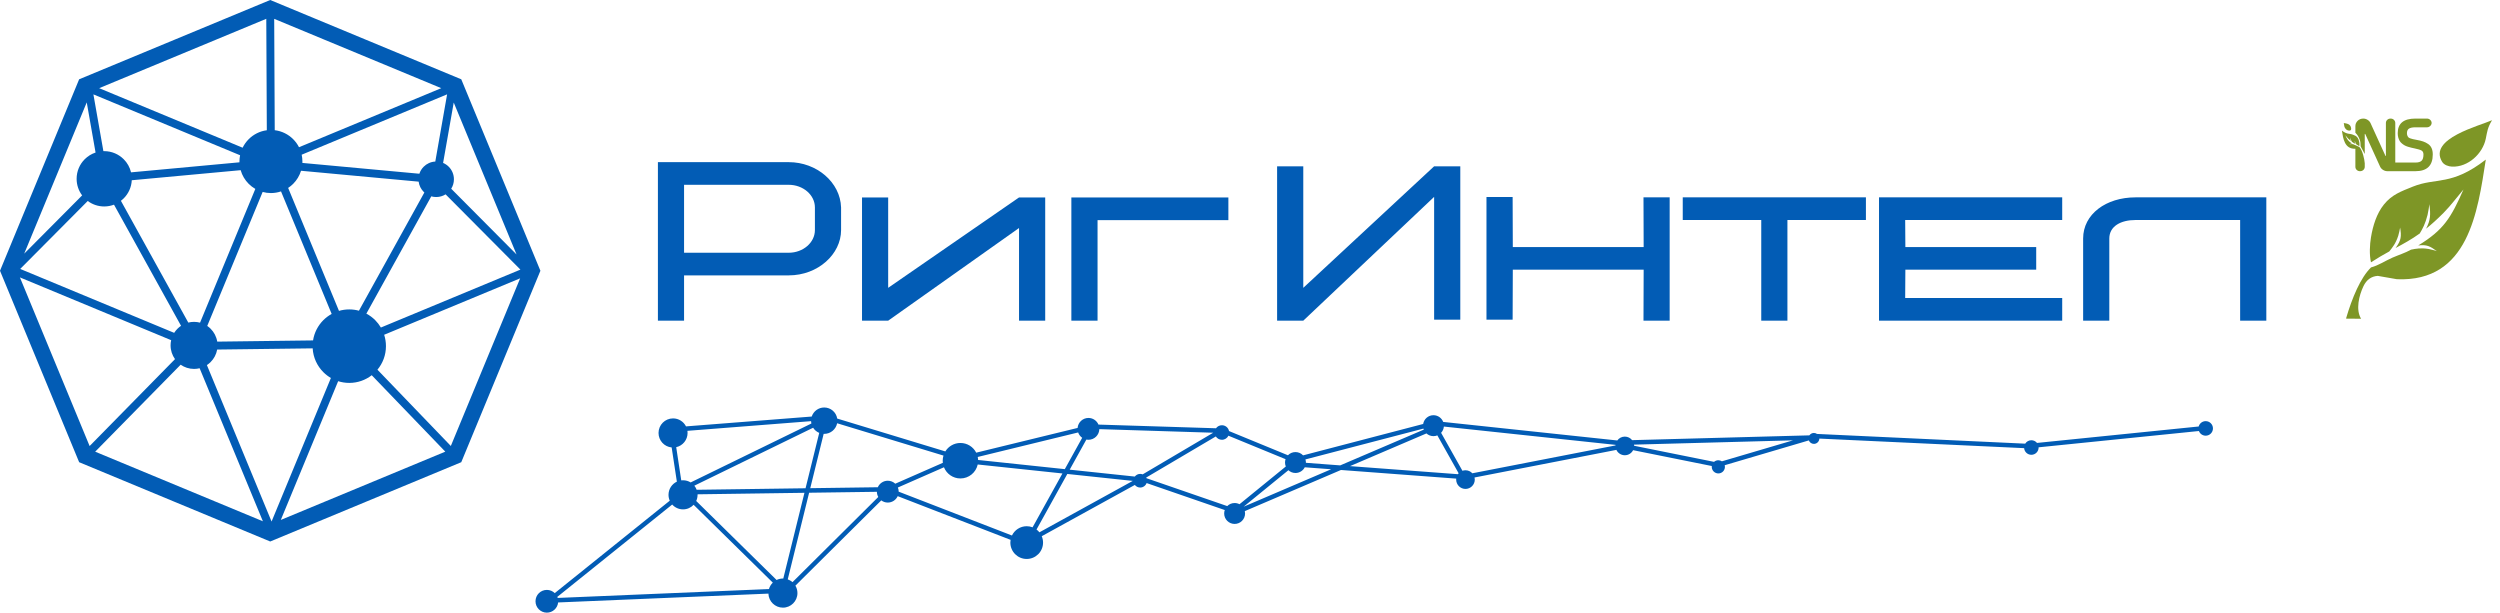 <svg width="253" height="62" viewBox="0 0 253 62" fill="none" xmlns="http://www.w3.org/2000/svg">
<path d="M44.654 8.923L27.749 1.907L27.803 13.176C28.528 13.264 29.18 13.595 29.671 14.088C29.907 14.324 30.106 14.597 30.259 14.899L44.654 8.923ZM27.346 0L37.013 4.013L46.68 8.025L50.685 17.712L54.689 27.401L50.685 37.088L46.68 46.775L37.013 50.787L27.346 54.8L17.676 50.787L8.009 46.775L4.005 37.088L0 27.401L4.005 17.712L8.009 8.025L17.676 4.013L27.346 0V0ZM19.637 32.572C19.847 32.572 20.051 32.601 20.245 32.652L25.839 19.118C25.592 18.977 25.365 18.802 25.166 18.603C24.788 18.224 24.504 17.751 24.355 17.222L13.336 18.24C13.299 18.956 12.994 19.6 12.521 20.074C12.433 20.162 12.338 20.245 12.237 20.323L19.056 32.645C19.243 32.597 19.438 32.572 19.637 32.572ZM20.973 32.985C21.098 33.068 21.213 33.165 21.318 33.271C21.663 33.617 21.903 34.068 21.984 34.573L31.681 34.449C31.804 33.655 32.181 32.945 32.721 32.401C32.971 32.153 33.255 31.939 33.564 31.77L28.439 19.37C28.118 19.478 27.775 19.538 27.418 19.538C27.127 19.538 26.847 19.499 26.58 19.425L20.973 32.985ZM21.977 35.375C21.89 35.864 21.655 36.299 21.318 36.636C21.202 36.753 21.076 36.857 20.938 36.947L27.483 52.779L33.487 38.252C33.207 38.09 32.95 37.89 32.721 37.661C32.098 37.037 31.697 36.192 31.642 35.253L21.977 35.375ZM20.202 37.266C20.021 37.31 19.833 37.335 19.637 37.335C19.134 37.335 18.666 37.176 18.282 36.908L9.632 45.711L26.604 52.754L20.202 37.266ZM17.71 36.343C17.428 35.952 17.263 35.472 17.263 34.954C17.263 34.772 17.282 34.596 17.321 34.426L2.014 28.073L9.069 45.14L17.71 36.343ZM17.627 33.684C17.722 33.534 17.833 33.394 17.958 33.271C18.069 33.16 18.19 33.059 18.321 32.971L11.537 20.712C11.229 20.829 10.894 20.894 10.546 20.894C9.921 20.894 9.345 20.688 8.879 20.34L2.045 27.216L17.627 33.684ZM44.842 16.488C45.057 16.578 45.251 16.71 45.413 16.873C45.737 17.197 45.937 17.647 45.937 18.143C45.937 18.495 45.837 18.823 45.663 19.1L52.274 25.752L45.918 10.377L44.842 16.488ZM45.094 19.668C44.818 19.841 44.492 19.94 44.144 19.94C43.971 19.94 43.804 19.917 43.645 19.871L37.076 31.74C37.407 31.916 37.71 32.139 37.97 32.401C38.192 32.624 38.386 32.874 38.546 33.146L52.665 27.285L45.094 19.668ZM42.945 19.481C42.922 19.458 42.897 19.437 42.876 19.414C42.603 19.143 42.419 18.783 42.366 18.383L30.465 17.282C30.31 17.786 30.033 18.238 29.671 18.603C29.516 18.758 29.345 18.898 29.16 19.017L34.304 31.461C34.635 31.364 34.985 31.313 35.346 31.313C35.686 31.313 36.013 31.359 36.325 31.444L42.945 19.481ZM42.44 17.582C42.528 17.312 42.679 17.07 42.876 16.873C43.179 16.568 43.593 16.372 44.052 16.349L45.247 9.548L30.53 15.656C30.577 15.878 30.604 16.109 30.604 16.345C30.604 16.393 30.604 16.441 30.6 16.488L42.44 17.582ZM24.233 16.426C24.233 16.4 24.233 16.372 24.233 16.345C24.233 16.128 24.255 15.917 24.297 15.712L9.453 9.551L10.463 15.298C10.489 15.296 10.518 15.296 10.546 15.296C11.317 15.296 12.015 15.61 12.521 16.116C12.88 16.474 13.14 16.931 13.262 17.441L24.233 16.426ZM24.554 14.948C24.709 14.629 24.916 14.338 25.166 14.088C25.65 13.603 26.289 13.274 27.002 13.181L26.948 1.903L10.035 8.923L24.554 14.948ZM8.312 19.774C7.962 19.307 7.754 18.725 7.754 18.095C7.754 17.323 8.065 16.622 8.571 16.116C8.877 15.811 9.252 15.575 9.671 15.437L8.778 10.362L2.45 25.669L8.312 19.774ZM38.877 33.878C38.995 34.241 39.058 34.629 39.058 35.031C39.058 35.938 38.734 36.769 38.197 37.414L45.624 45.133L52.639 28.166L38.877 33.878ZM37.62 37.973C36.992 38.46 36.203 38.751 35.346 38.751C34.955 38.751 34.577 38.689 34.221 38.577L28.418 52.617L45.064 45.708L37.62 37.973Z" fill="#025CB5"/>
<path d="M82.469 23.286C82.469 24.545 81.278 25.577 79.82 25.577H69.227V18.702H79.82C81.278 18.702 82.469 19.732 82.469 20.993V23.286ZM85.117 20.993C85.038 18.45 82.654 16.41 79.82 16.41H66.58V32.452H69.227V27.868H79.82C82.788 27.868 85.117 25.715 85.117 23.286V20.993ZM87.236 32.452H89.883L103.126 23.076V32.452H105.775V19.982H103.126L89.883 29.129V19.982H87.236V32.452ZM124.312 22.275V19.982H108.422V32.452H111.072V22.275H124.312ZM129.243 32.452H131.892L145.134 19.924V32.348H147.782V16.83H145.134L131.892 29.129V16.83H129.243V32.452ZM153.078 19.935H150.431V32.348H153.078L153.096 27.291H166.338L166.321 32.452H168.97V19.973H166.321L166.338 25H153.096L153.078 19.935ZM188.831 22.265V19.973H170.294V22.265H178.239V32.452H180.887V22.265H188.831ZM192.804 22.265H208.695V19.973H190.156V32.452H208.695V30.16H192.804L192.823 27.291H206.064V25H192.823L192.804 22.265ZM216.109 19.973C213.143 19.973 210.813 21.663 210.813 24.138V32.452H213.462V24.138C213.462 22.877 214.654 22.265 216.109 22.265H226.702V32.452H229.352V19.973H216.109Z" fill="#025CB5"/>
<path fill-rule="evenodd" clip-rule="evenodd" d="M55.341 59.698C55.652 59.698 55.934 59.822 56.14 60.023L67.778 50.671C67.698 50.489 67.653 50.288 67.653 50.077C67.653 49.487 67.999 48.979 68.498 48.743L67.972 45.282C67.226 45.212 66.643 44.582 66.643 43.815C66.643 43.002 67.302 42.342 68.113 42.342C68.685 42.342 69.181 42.67 69.424 43.15L82.146 42.154C82.322 41.623 82.822 41.238 83.411 41.238C84.075 41.238 84.624 41.723 84.726 42.358L95.668 45.683C95.983 45.17 96.55 44.829 97.194 44.829C97.891 44.829 98.497 45.228 98.792 45.81L109.053 43.307C109.1 42.741 109.574 42.296 110.151 42.296C110.605 42.296 110.996 42.573 111.165 42.968L123.059 43.34C123.193 43.155 123.411 43.034 123.658 43.034C124.013 43.034 124.311 43.286 124.378 43.623L130.34 46.073C130.531 45.873 130.801 45.75 131.1 45.75C131.404 45.75 131.677 45.877 131.871 46.083L144.024 42.907C144.106 42.404 144.541 42.019 145.068 42.019C145.516 42.019 145.9 42.302 146.053 42.699L163.668 44.575C163.839 44.339 164.117 44.184 164.432 44.184C164.731 44.184 164.999 44.325 165.171 44.543L183.11 44.058C183.209 43.912 183.378 43.815 183.568 43.815C183.684 43.815 183.791 43.852 183.881 43.914L204.951 44.898C205.08 44.69 205.31 44.552 205.574 44.552C205.805 44.552 206.009 44.658 206.145 44.824L222.506 43.161C222.592 42.848 222.878 42.619 223.216 42.619C223.622 42.619 223.951 42.949 223.951 43.355C223.951 43.762 223.622 44.092 223.216 44.092C222.902 44.092 222.635 43.896 222.529 43.619L206.308 45.268V45.289C206.308 45.695 205.979 46.025 205.574 46.025C205.189 46.025 204.874 45.729 204.842 45.353L184.119 44.385C184.11 44.681 183.865 44.921 183.568 44.921C183.334 44.921 183.135 44.775 183.054 44.57L174.541 47.08C174.555 47.133 174.562 47.187 174.562 47.246C174.562 47.614 174.265 47.912 173.897 47.912C173.529 47.912 173.23 47.614 173.23 47.246C173.23 47.217 173.232 47.189 173.235 47.161L165.27 45.558C165.115 45.863 164.798 46.071 164.432 46.071C164.054 46.071 163.728 45.849 163.578 45.528L149.223 48.322C149.239 48.39 149.248 48.461 149.248 48.535C149.248 49.055 148.826 49.479 148.306 49.479C147.785 49.479 147.365 49.055 147.365 48.535C147.365 48.501 147.366 48.468 147.37 48.436L135.705 47.563L125.974 51.726C125.992 51.803 126.001 51.883 126.001 51.964C126.001 52.549 125.527 53.022 124.944 53.022C124.36 53.022 123.886 52.549 123.886 51.964C123.886 51.842 123.908 51.726 123.946 51.616L116.036 48.886C115.939 49.151 115.685 49.339 115.388 49.339C115.168 49.339 114.973 49.237 114.846 49.076L105.425 54.264C105.509 54.463 105.557 54.682 105.557 54.909C105.557 55.825 104.816 56.567 103.902 56.567C102.989 56.567 102.248 55.825 102.248 54.909C102.248 54.816 102.256 54.722 102.272 54.633L90.848 50.211C90.674 50.593 90.29 50.86 89.843 50.86C89.597 50.86 89.368 50.777 89.185 50.639L80.495 59.268C80.626 59.488 80.701 59.746 80.701 60.021C80.701 60.834 80.042 61.494 79.231 61.494C78.437 61.494 77.789 60.862 77.763 60.074L56.483 60.968C56.423 61.548 55.934 62 55.341 62C54.707 62 54.193 61.485 54.193 60.848C54.193 60.213 54.707 59.698 55.341 59.698ZM56.4 60.404C56.414 60.439 56.428 60.474 56.439 60.511L77.817 59.612C77.889 59.361 78.027 59.139 78.208 58.963L70.195 51.085C69.928 51.371 69.546 51.549 69.123 51.549C68.689 51.549 68.296 51.361 68.027 51.059L56.4 60.404ZM70.456 50.699L78.59 58.695C78.784 58.599 79.002 58.546 79.231 58.546C79.243 58.546 79.255 58.548 79.268 58.548L81.41 49.872L70.593 50.024C70.593 50.041 70.593 50.059 70.593 50.077C70.593 50.299 70.544 50.509 70.456 50.699ZM68.433 45.254L68.942 48.614C69.002 48.607 69.062 48.604 69.123 48.604C69.407 48.604 69.669 48.683 69.894 48.822L82.11 42.861C82.093 42.783 82.084 42.702 82.081 42.621L69.567 43.6C69.578 43.67 69.583 43.743 69.583 43.815C69.583 44.519 69.092 45.108 68.433 45.254ZM95.48 46.104L84.719 42.834C84.596 43.446 84.057 43.908 83.411 43.908C83.392 43.908 83.373 43.907 83.355 43.907L81.998 49.404L88.835 49.309C89.005 48.921 89.393 48.65 89.843 48.65C90.137 48.65 90.403 48.764 90.6 48.951L95.416 46.838C95.407 46.768 95.402 46.695 95.402 46.623C95.402 46.443 95.43 46.269 95.48 46.104ZM80.201 58.913L88.882 50.294C88.794 50.138 88.743 49.96 88.741 49.77L81.883 49.865L79.72 58.631C79.9 58.695 80.061 58.792 80.201 58.913ZM70.503 49.565L81.522 49.412L82.906 43.808C82.649 43.702 82.433 43.519 82.287 43.288L70.267 49.151C70.366 49.274 70.447 49.413 70.503 49.565ZM95.529 47.288L90.864 49.336C90.917 49.465 90.947 49.606 90.947 49.754V49.757L102.411 54.193C102.677 53.638 103.246 53.253 103.902 53.253C104.112 53.253 104.312 53.292 104.497 53.364L107.518 47.914L98.945 47.006C98.771 47.814 98.053 48.419 97.194 48.419C96.439 48.419 95.793 47.951 95.529 47.288ZM132.156 46.836L135.629 47.097L144.087 43.478C144.075 43.445 144.062 43.409 144.052 43.374L132.11 46.494C132.14 46.593 132.158 46.699 132.158 46.808C132.158 46.817 132.156 46.828 132.156 46.836ZM149 47.897L163.492 45.076C163.492 45.057 163.494 45.039 163.496 45.02L146.12 43.168C146.099 43.411 145.997 43.632 145.84 43.801L147.998 47.642C148.095 47.609 148.199 47.591 148.306 47.591C148.581 47.591 148.829 47.709 149 47.897ZM109.109 43.764L98.945 46.245C98.967 46.343 98.981 46.445 98.984 46.549L107.759 47.477L109.516 44.305C109.329 44.173 109.185 43.984 109.109 43.764ZM109.94 44.485L108.254 47.53L114.842 48.228C114.969 48.064 115.166 47.958 115.388 47.958C115.476 47.958 115.56 47.976 115.638 48.006L122.779 43.792L111.253 43.429C111.237 44.027 110.75 44.506 110.151 44.506C110.079 44.506 110.009 44.499 109.94 44.485ZM108.013 47.965L104.897 53.587C105.006 53.669 105.105 53.765 105.189 53.87L114.636 48.667L108.013 47.965ZM123.042 44.169L115.997 48.327C116.009 48.35 116.02 48.373 116.029 48.397L124.196 51.216C124.388 51.024 124.652 50.906 124.944 50.906C125.122 50.906 125.289 50.95 125.437 51.027L130.123 47.209C130.072 47.085 130.044 46.949 130.044 46.808C130.044 46.69 130.063 46.575 130.098 46.469L124.318 44.094C124.198 44.337 123.948 44.506 123.658 44.506C123.399 44.506 123.172 44.372 123.042 44.169ZM130.385 47.586L125.856 51.278L134.712 47.489L132.042 47.29C131.867 47.632 131.51 47.867 131.1 47.867C130.824 47.867 130.574 47.761 130.385 47.586ZM147.613 47.895L145.46 44.062C145.339 44.111 145.207 44.138 145.068 44.138C144.793 44.138 144.543 44.034 144.356 43.863L136.622 47.172L147.539 47.988C147.562 47.955 147.586 47.925 147.613 47.895ZM181.455 44.563L165.365 44.997C165.37 45.034 165.374 45.073 165.374 45.111L173.462 46.739C173.578 46.639 173.73 46.577 173.897 46.577C174.029 46.577 174.154 46.618 174.258 46.685L181.455 44.563Z" fill="#025CB5"/>
<path d="M244.442 17.325H241.631H241.621H241.605C241.453 17.325 241.309 17.283 241.168 17.196C241.029 17.11 240.931 17 240.869 16.87L239.366 13.568C239.361 13.552 239.35 13.545 239.336 13.545C239.32 13.545 239.313 13.557 239.313 13.582V15.584C239.239 15.427 239.142 15.277 239.065 15.122C239.015 15.023 238.949 14.931 238.903 14.829C238.891 14.805 238.892 14.776 238.891 14.748C238.88 14.619 238.892 14.489 238.868 14.362C238.838 14.221 238.787 14.085 238.727 13.953C238.674 13.834 238.607 13.72 238.528 13.614C238.479 13.547 238.422 13.489 238.364 13.429V12.776C238.364 12.559 238.442 12.374 238.595 12.224C238.75 12.076 238.942 12 239.169 12C239.32 12 239.464 12.044 239.602 12.13C239.737 12.215 239.836 12.325 239.897 12.457L241.401 15.759C241.406 15.778 241.416 15.789 241.431 15.789C241.446 15.789 241.453 15.776 241.453 15.752V12.45C241.453 12.323 241.497 12.215 241.587 12.13C241.675 12.044 241.79 12 241.932 12C242.07 12 242.182 12.044 242.27 12.134C242.358 12.222 242.402 12.328 242.402 12.45V16.45H244.442C244.731 16.45 244.939 16.39 245.064 16.268C245.19 16.147 245.254 15.937 245.254 15.637C245.254 15.45 245.194 15.318 245.073 15.242C244.951 15.166 244.715 15.092 244.367 15.021C244.224 14.991 244.108 14.965 244.016 14.944C243.927 14.924 243.812 14.893 243.678 14.849C243.545 14.806 243.436 14.76 243.349 14.713C243.263 14.665 243.171 14.602 243.075 14.522C242.98 14.443 242.904 14.358 242.848 14.263C242.791 14.169 242.745 14.055 242.707 13.921C242.67 13.787 242.65 13.639 242.65 13.476C242.65 12.492 243.245 12 244.434 12H245.604C245.74 12 245.854 12.046 245.946 12.138C246.037 12.229 246.081 12.33 246.081 12.441C246.081 12.554 246.035 12.654 245.942 12.746C245.847 12.838 245.738 12.884 245.611 12.884H244.434C244.141 12.884 243.927 12.928 243.789 13.016C243.652 13.104 243.583 13.258 243.583 13.476C243.583 13.573 243.597 13.655 243.626 13.723C243.654 13.792 243.687 13.848 243.724 13.891C243.763 13.935 243.83 13.972 243.927 14.005C244.022 14.037 244.11 14.064 244.187 14.081C244.266 14.099 244.388 14.124 244.555 14.154C244.819 14.2 245.043 14.254 245.224 14.318C245.405 14.381 245.576 14.466 245.733 14.575C245.889 14.684 246.005 14.827 246.081 15.002C246.159 15.177 246.196 15.388 246.196 15.637C246.196 16.762 245.611 17.325 244.442 17.325ZM237 13.217C237.125 14.018 237.264 15.097 238.364 15.053V16.877C238.364 17.004 238.41 17.11 238.5 17.196C238.591 17.283 238.702 17.325 238.834 17.325C238.971 17.325 239.084 17.283 239.176 17.196C239.267 17.11 239.313 17.004 239.313 16.877V16.521C239.283 16.115 239.084 15.187 238.762 14.871C238.646 14.841 238.544 14.769 238.435 14.722C238.34 14.679 238.237 14.649 238.148 14.6V14.598C238.067 14.582 237.998 14.568 237.877 14.588C237.834 14.595 237.794 14.611 237.752 14.621C237.855 14.545 237.908 14.519 238.037 14.535C237.644 14.295 237.533 14.11 237.343 13.676C237.444 13.794 237.537 13.921 237.646 14.032C237.745 14.133 237.834 14.212 237.917 14.277C237.847 14.141 237.847 14.064 237.866 13.901C237.875 13.956 237.88 14.011 237.894 14.065C237.929 14.205 237.97 14.277 238.014 14.351C238.142 14.443 238.26 14.506 238.384 14.573C238.296 14.452 238.294 14.393 238.315 14.259C238.324 14.302 238.331 14.344 238.343 14.385C238.384 14.505 238.429 14.559 238.48 14.626C238.568 14.674 238.66 14.725 238.762 14.792C238.788 14.674 238.781 14.522 238.762 14.409C238.732 14.231 238.676 14.046 238.563 13.907C238.442 13.753 238.301 13.706 238.12 13.632C237.762 13.487 237.53 13.626 237 13.217ZM237.192 12.45C237.209 12.563 237.222 12.679 237.246 12.792C237.294 13.016 237.516 13.228 237.764 13.217C237.82 13.215 237.885 13.192 237.915 13.145C237.949 13.088 237.94 13.012 237.929 12.949C237.859 12.531 237.489 12.506 237.192 12.45Z" fill="#7E9626"/>
<path d="M251.564 16.15C250.735 21.436 249.82 28.557 242.571 28.257L240.632 27.919C239.966 27.959 239.482 28.331 239.183 28.961C238.732 29.903 238.378 31.335 238.942 32.258L237.416 32.245C238.033 30.134 238.887 28.1 239.949 27.061C240.711 26.862 241.385 26.395 242.108 26.077C242.733 25.802 243.397 25.603 243.994 25.267L244.001 25.264C244.525 25.162 244.983 25.068 245.782 25.197C246.064 25.243 246.328 25.34 246.602 25.412C245.923 24.913 245.578 24.733 244.724 24.841C247.313 23.264 248.042 22.034 249.304 19.175C248.637 19.958 248.026 20.794 247.303 21.526C246.652 22.186 246.065 22.71 245.52 23.144C245.984 22.246 245.981 21.735 245.856 20.664C245.793 21.026 245.757 21.392 245.668 21.749C245.437 22.662 245.173 23.139 244.877 23.629C244.029 24.237 243.254 24.657 242.434 25.098C243.02 24.301 243.029 23.916 242.893 23.031C242.83 23.308 242.793 23.588 242.703 23.86C242.443 24.65 242.138 25.012 241.795 25.446C241.225 25.758 240.619 26.104 239.943 26.546C239.765 25.758 239.82 24.758 239.943 24.015C240.14 22.844 240.508 21.625 241.251 20.699C242.059 19.694 242.981 19.371 244.177 18.888C246.541 17.93 248.074 18.858 251.564 16.15ZM252.196 12.164C251.726 12.94 251.712 13.31 251.557 14.057C251.248 15.538 249.783 16.933 248.144 16.863C247.775 16.847 247.34 16.694 247.146 16.38C245.696 14.027 250.959 12.73 252.196 12.164Z" fill="#7E9626"/>
</svg>

